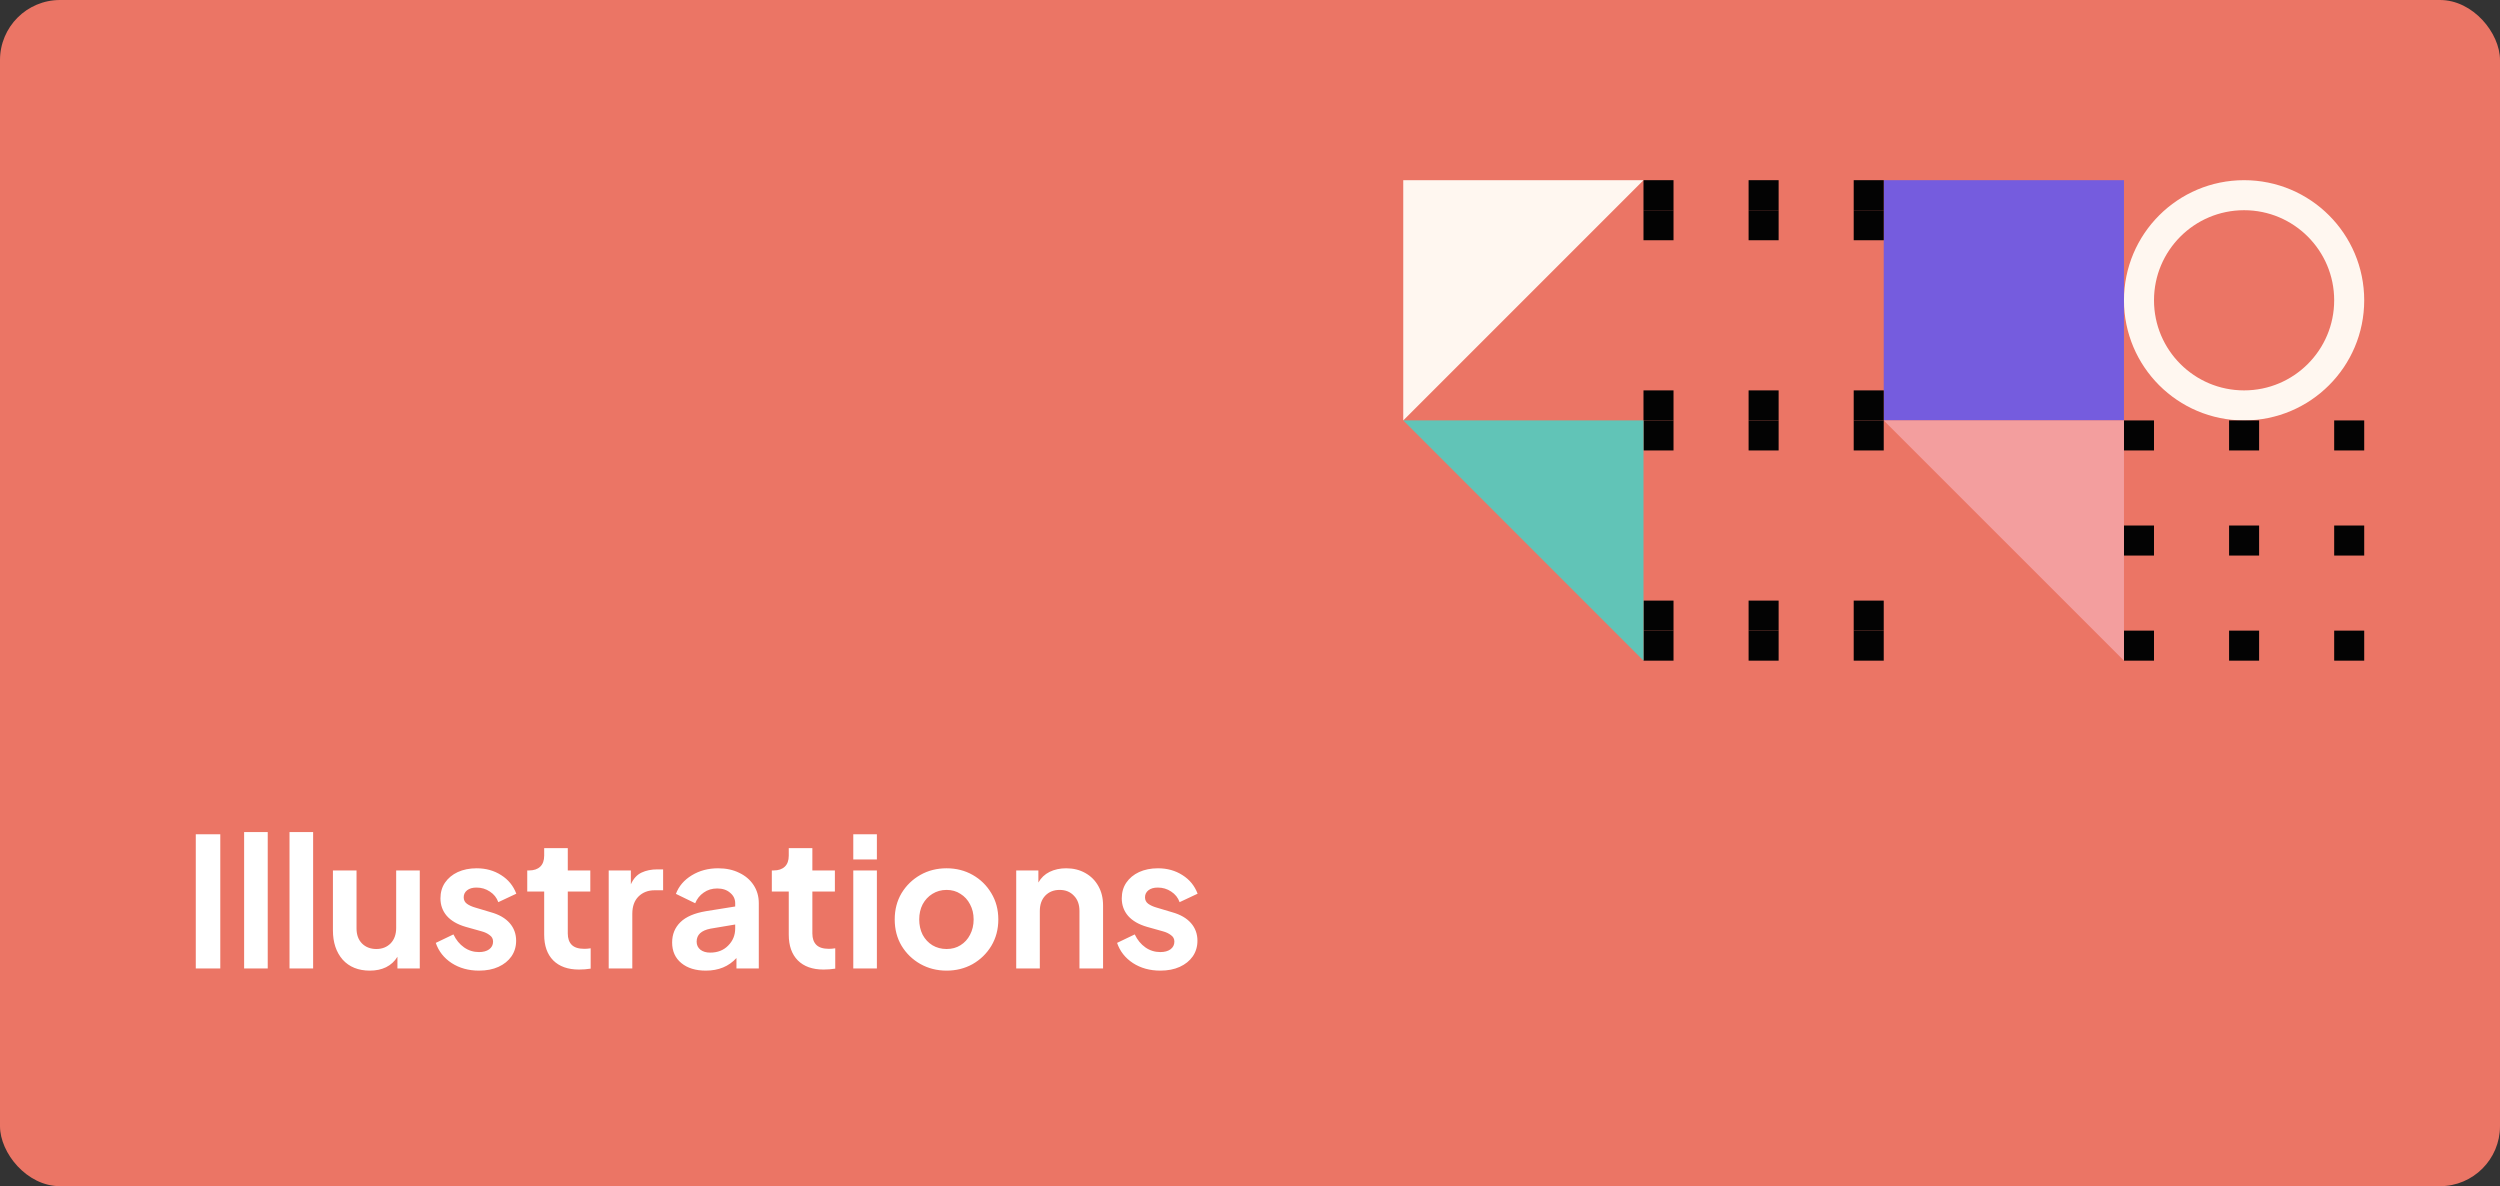 <svg width="333" height="158" viewBox="0 0 333 158" fill="none" xmlns="http://www.w3.org/2000/svg">
<rect x="0" y="0" width="333" height="158" fill="#333333" stroke="none"/>
<g clip-path="url(#clip0_0_369)">
<rect width="333" height="158" rx="8" fill="#EB7565"/>
<circle cx="298.913" cy="40" r="14" stroke="#FFF7F0" stroke-width="4"/>
<rect x="250.913" y="24" width="32" height="32" fill="#755CDE"/>
<rect x="282.913" y="56" width="4" height="4" fill="#030303"/>
<rect x="296.913" y="56" width="4" height="4" fill="#030303"/>
<rect x="310.913" y="56" width="4" height="4" fill="#030303"/>
<rect x="282.913" y="70" width="4" height="4" fill="#030303"/>
<rect x="296.913" y="70" width="4" height="4" fill="#030303"/>
<rect x="310.913" y="70" width="4" height="4" fill="#030303"/>
<rect x="282.913" y="84" width="4" height="4" fill="#030303"/>
<rect x="296.913" y="84" width="4" height="4" fill="#030303"/>
<rect x="310.913" y="84" width="4" height="4" fill="#030303"/>
<path fill-rule="evenodd" clip-rule="evenodd" d="M250.913 56L282.913 88V56H250.913Z" fill="#F39E9E"/>
<rect x="218.913" y="56" width="4" height="4" fill="#030303"/>
<rect x="232.913" y="56" width="4" height="4" fill="#030303"/>
<rect x="246.913" y="56" width="4" height="4" fill="#030303"/>
<rect x="218.913" y="80" width="4" height="4" fill="#030303"/>
<rect x="232.913" y="80" width="4" height="4" fill="#030303"/>
<rect x="246.913" y="80" width="4" height="4" fill="#030303"/>
<rect x="218.913" y="84" width="4" height="4" fill="#030303"/>
<rect x="232.913" y="84" width="4" height="4" fill="#030303"/>
<rect x="246.913" y="84" width="4" height="4" fill="#030303"/>
<rect x="218.913" y="24" width="4" height="4" fill="#030303"/>
<rect x="232.913" y="24" width="4" height="4" fill="#030303"/>
<rect x="246.913" y="24" width="4" height="4" fill="#030303"/>
<rect x="218.913" y="28" width="4" height="4" fill="#030303"/>
<rect x="232.913" y="28" width="4" height="4" fill="#030303"/>
<rect x="246.913" y="28" width="4" height="4" fill="#030303"/>
<rect x="218.913" y="52" width="4" height="4" fill="#030303"/>
<rect x="232.913" y="52" width="4" height="4" fill="#030303"/>
<rect x="246.913" y="52" width="4" height="4" fill="#030303"/>
<path fill-rule="evenodd" clip-rule="evenodd" d="M186.913 56L218.913 88V56H186.913Z" fill="#61C4B7"/>
<path fill-rule="evenodd" clip-rule="evenodd" d="M218.913 24L186.913 56V24H218.913Z" fill="#FFF7F0"/>
<path d="M26.078 129H29.342V111.12H26.078V129ZM32.517 129H35.661V110.832H32.517V129ZM38.564 129H41.708V110.832H38.564V129ZM49.267 129.288C50.083 129.288 50.803 129.136 51.426 128.832C52.066 128.512 52.571 128.048 52.938 127.44V129H55.914V115.944H52.77V123.6C52.77 124.464 52.523 125.152 52.026 125.664C51.531 126.16 50.898 126.408 50.13 126.408C49.346 126.408 48.706 126.16 48.211 125.664C47.73 125.168 47.49 124.504 47.49 123.672V115.944H44.346V123.936C44.346 125.536 44.779 126.832 45.642 127.824C46.523 128.8 47.73 129.288 49.267 129.288ZM63.805 129.288C64.797 129.288 65.661 129.12 66.397 128.784C67.133 128.448 67.709 127.984 68.125 127.392C68.541 126.784 68.749 126.088 68.749 125.304C68.749 124.392 68.461 123.608 67.885 122.952C67.309 122.296 66.477 121.816 65.389 121.512L63.301 120.888C62.853 120.76 62.485 120.592 62.197 120.384C61.909 120.176 61.765 119.888 61.765 119.52C61.765 119.136 61.917 118.824 62.221 118.584C62.525 118.344 62.941 118.224 63.469 118.224C64.125 118.224 64.717 118.4 65.245 118.752C65.789 119.104 66.165 119.576 66.373 120.168L68.773 119.04C68.373 117.984 67.701 117.16 66.757 116.568C65.813 115.96 64.725 115.656 63.493 115.656C62.549 115.656 61.709 115.824 60.973 116.16C60.253 116.496 59.685 116.968 59.269 117.576C58.869 118.168 58.669 118.864 58.669 119.664C58.669 120.56 58.949 121.336 59.509 121.992C60.085 122.648 60.925 123.136 62.029 123.456L64.165 124.056C64.581 124.168 64.933 124.336 65.221 124.56C65.525 124.768 65.677 125.056 65.677 125.424C65.677 125.856 65.501 126.2 65.149 126.456C64.813 126.696 64.365 126.816 63.805 126.816C63.069 126.816 62.405 126.608 61.813 126.192C61.221 125.776 60.749 125.2 60.397 124.464L58.045 125.592C58.429 126.712 59.133 127.608 60.157 128.28C61.197 128.952 62.413 129.288 63.805 129.288ZM77.117 129.144C77.645 129.144 78.165 129.104 78.677 129.024V126.312C78.373 126.36 78.093 126.384 77.837 126.384C77.069 126.384 76.509 126.208 76.157 125.856C75.805 125.504 75.629 125 75.629 124.344V118.752H78.629V115.944H75.629V112.968H72.485V113.976C72.485 114.616 72.309 115.104 71.957 115.44C71.605 115.776 71.109 115.944 70.469 115.944H70.229V118.752H72.485V124.512C72.485 125.968 72.885 127.104 73.685 127.92C74.501 128.736 75.645 129.144 77.117 129.144ZM81.079 129H84.223V121.728C84.223 120.736 84.495 119.968 85.039 119.424C85.599 118.864 86.319 118.584 87.199 118.584H88.327V115.8H87.559C86.759 115.8 86.055 115.944 85.447 116.232C84.839 116.52 84.367 117.04 84.031 117.792V115.944H81.079V129ZM94.016 129.288C95.712 129.288 97.072 128.728 98.096 127.608V129H101.072V120.312C101.072 119.4 100.84 118.592 100.376 117.888C99.912 117.184 99.272 116.64 98.456 116.256C97.656 115.856 96.72 115.656 95.648 115.656C94.336 115.656 93.168 115.968 92.144 116.592C91.12 117.216 90.416 118.04 90.032 119.064L92.6 120.312C92.84 119.72 93.216 119.248 93.728 118.896C94.24 118.528 94.84 118.344 95.528 118.344C96.248 118.344 96.824 118.536 97.256 118.92C97.704 119.288 97.928 119.752 97.928 120.312V120.744L94.04 121.368C92.504 121.624 91.368 122.112 90.632 122.832C89.896 123.552 89.528 124.456 89.528 125.544C89.528 126.696 89.936 127.608 90.752 128.28C91.568 128.952 92.656 129.288 94.016 129.288ZM92.792 125.424C92.792 124.512 93.408 123.936 94.64 123.696L97.928 123.144V123.672C97.928 124.568 97.616 125.328 96.992 125.952C96.384 126.576 95.584 126.888 94.592 126.888C94.064 126.888 93.632 126.76 93.296 126.504C92.96 126.232 92.792 125.872 92.792 125.424ZM109.695 129.144C110.223 129.144 110.743 129.104 111.255 129.024V126.312C110.951 126.36 110.671 126.384 110.415 126.384C109.647 126.384 109.087 126.208 108.735 125.856C108.383 125.504 108.207 125 108.207 124.344V118.752H111.207V115.944H108.207V112.968H105.063V113.976C105.063 114.616 104.887 115.104 104.535 115.44C104.183 115.776 103.687 115.944 103.047 115.944H102.807V118.752H105.063V124.512C105.063 125.968 105.463 127.104 106.263 127.92C107.079 128.736 108.223 129.144 109.695 129.144ZM113.657 114.48H116.801V111.12H113.657V114.48ZM113.657 129H116.801V115.944H113.657V129ZM126.088 129.288C127.352 129.288 128.504 129 129.544 128.424C130.584 127.832 131.416 127.024 132.04 126C132.664 124.96 132.976 123.784 132.976 122.472C132.976 121.16 132.664 119.992 132.04 118.968C131.432 117.944 130.608 117.136 129.568 116.544C128.528 115.952 127.368 115.656 126.088 115.656C124.792 115.656 123.624 115.952 122.584 116.544C121.544 117.136 120.712 117.944 120.088 118.968C119.48 119.992 119.176 121.16 119.176 122.472C119.176 123.784 119.48 124.952 120.088 125.976C120.712 127 121.544 127.808 122.584 128.4C123.64 128.992 124.808 129.288 126.088 129.288ZM126.088 126.408C125.384 126.408 124.752 126.24 124.192 125.904C123.648 125.568 123.216 125.104 122.896 124.512C122.592 123.904 122.44 123.224 122.44 122.472C122.44 121.72 122.592 121.048 122.896 120.456C123.216 119.864 123.648 119.4 124.192 119.064C124.752 118.712 125.384 118.536 126.088 118.536C126.792 118.536 127.408 118.712 127.936 119.064C128.48 119.4 128.904 119.864 129.208 120.456C129.528 121.048 129.688 121.72 129.688 122.472C129.688 123.224 129.528 123.904 129.208 124.512C128.904 125.104 128.48 125.568 127.936 125.904C127.408 126.24 126.792 126.408 126.088 126.408ZM135.36 129H138.504V121.344C138.504 120.496 138.744 119.816 139.224 119.304C139.72 118.792 140.36 118.536 141.144 118.536C141.928 118.536 142.56 118.792 143.04 119.304C143.536 119.8 143.784 120.48 143.784 121.344V129H146.928V120.6C146.928 119.624 146.72 118.768 146.304 118.032C145.888 117.28 145.304 116.696 144.552 116.28C143.816 115.864 142.968 115.656 142.008 115.656C141.192 115.656 140.456 115.816 139.8 116.136C139.16 116.456 138.664 116.928 138.312 117.552V115.944H135.36V129ZM154.555 129.288C155.547 129.288 156.411 129.12 157.147 128.784C157.883 128.448 158.459 127.984 158.875 127.392C159.291 126.784 159.499 126.088 159.499 125.304C159.499 124.392 159.211 123.608 158.635 122.952C158.059 122.296 157.227 121.816 156.139 121.512L154.051 120.888C153.603 120.76 153.235 120.592 152.947 120.384C152.659 120.176 152.515 119.888 152.515 119.52C152.515 119.136 152.667 118.824 152.971 118.584C153.275 118.344 153.691 118.224 154.219 118.224C154.875 118.224 155.467 118.4 155.995 118.752C156.539 119.104 156.915 119.576 157.123 120.168L159.523 119.04C159.123 117.984 158.451 117.16 157.507 116.568C156.563 115.96 155.475 115.656 154.243 115.656C153.299 115.656 152.459 115.824 151.723 116.16C151.003 116.496 150.435 116.968 150.019 117.576C149.619 118.168 149.419 118.864 149.419 119.664C149.419 120.56 149.699 121.336 150.259 121.992C150.835 122.648 151.675 123.136 152.779 123.456L154.915 124.056C155.331 124.168 155.683 124.336 155.971 124.56C156.275 124.768 156.427 125.056 156.427 125.424C156.427 125.856 156.251 126.2 155.899 126.456C155.563 126.696 155.115 126.816 154.555 126.816C153.819 126.816 153.155 126.608 152.563 126.192C151.971 125.776 151.499 125.2 151.147 124.464L148.795 125.592C149.179 126.712 149.883 127.608 150.907 128.28C151.947 128.952 153.163 129.288 154.555 129.288Z" fill="white"/>
</g>
<defs>
<clipPath id="clip0_0_369">
<rect width="333" height="158" fill="white"/>
</clipPath>
</defs>
</svg>
